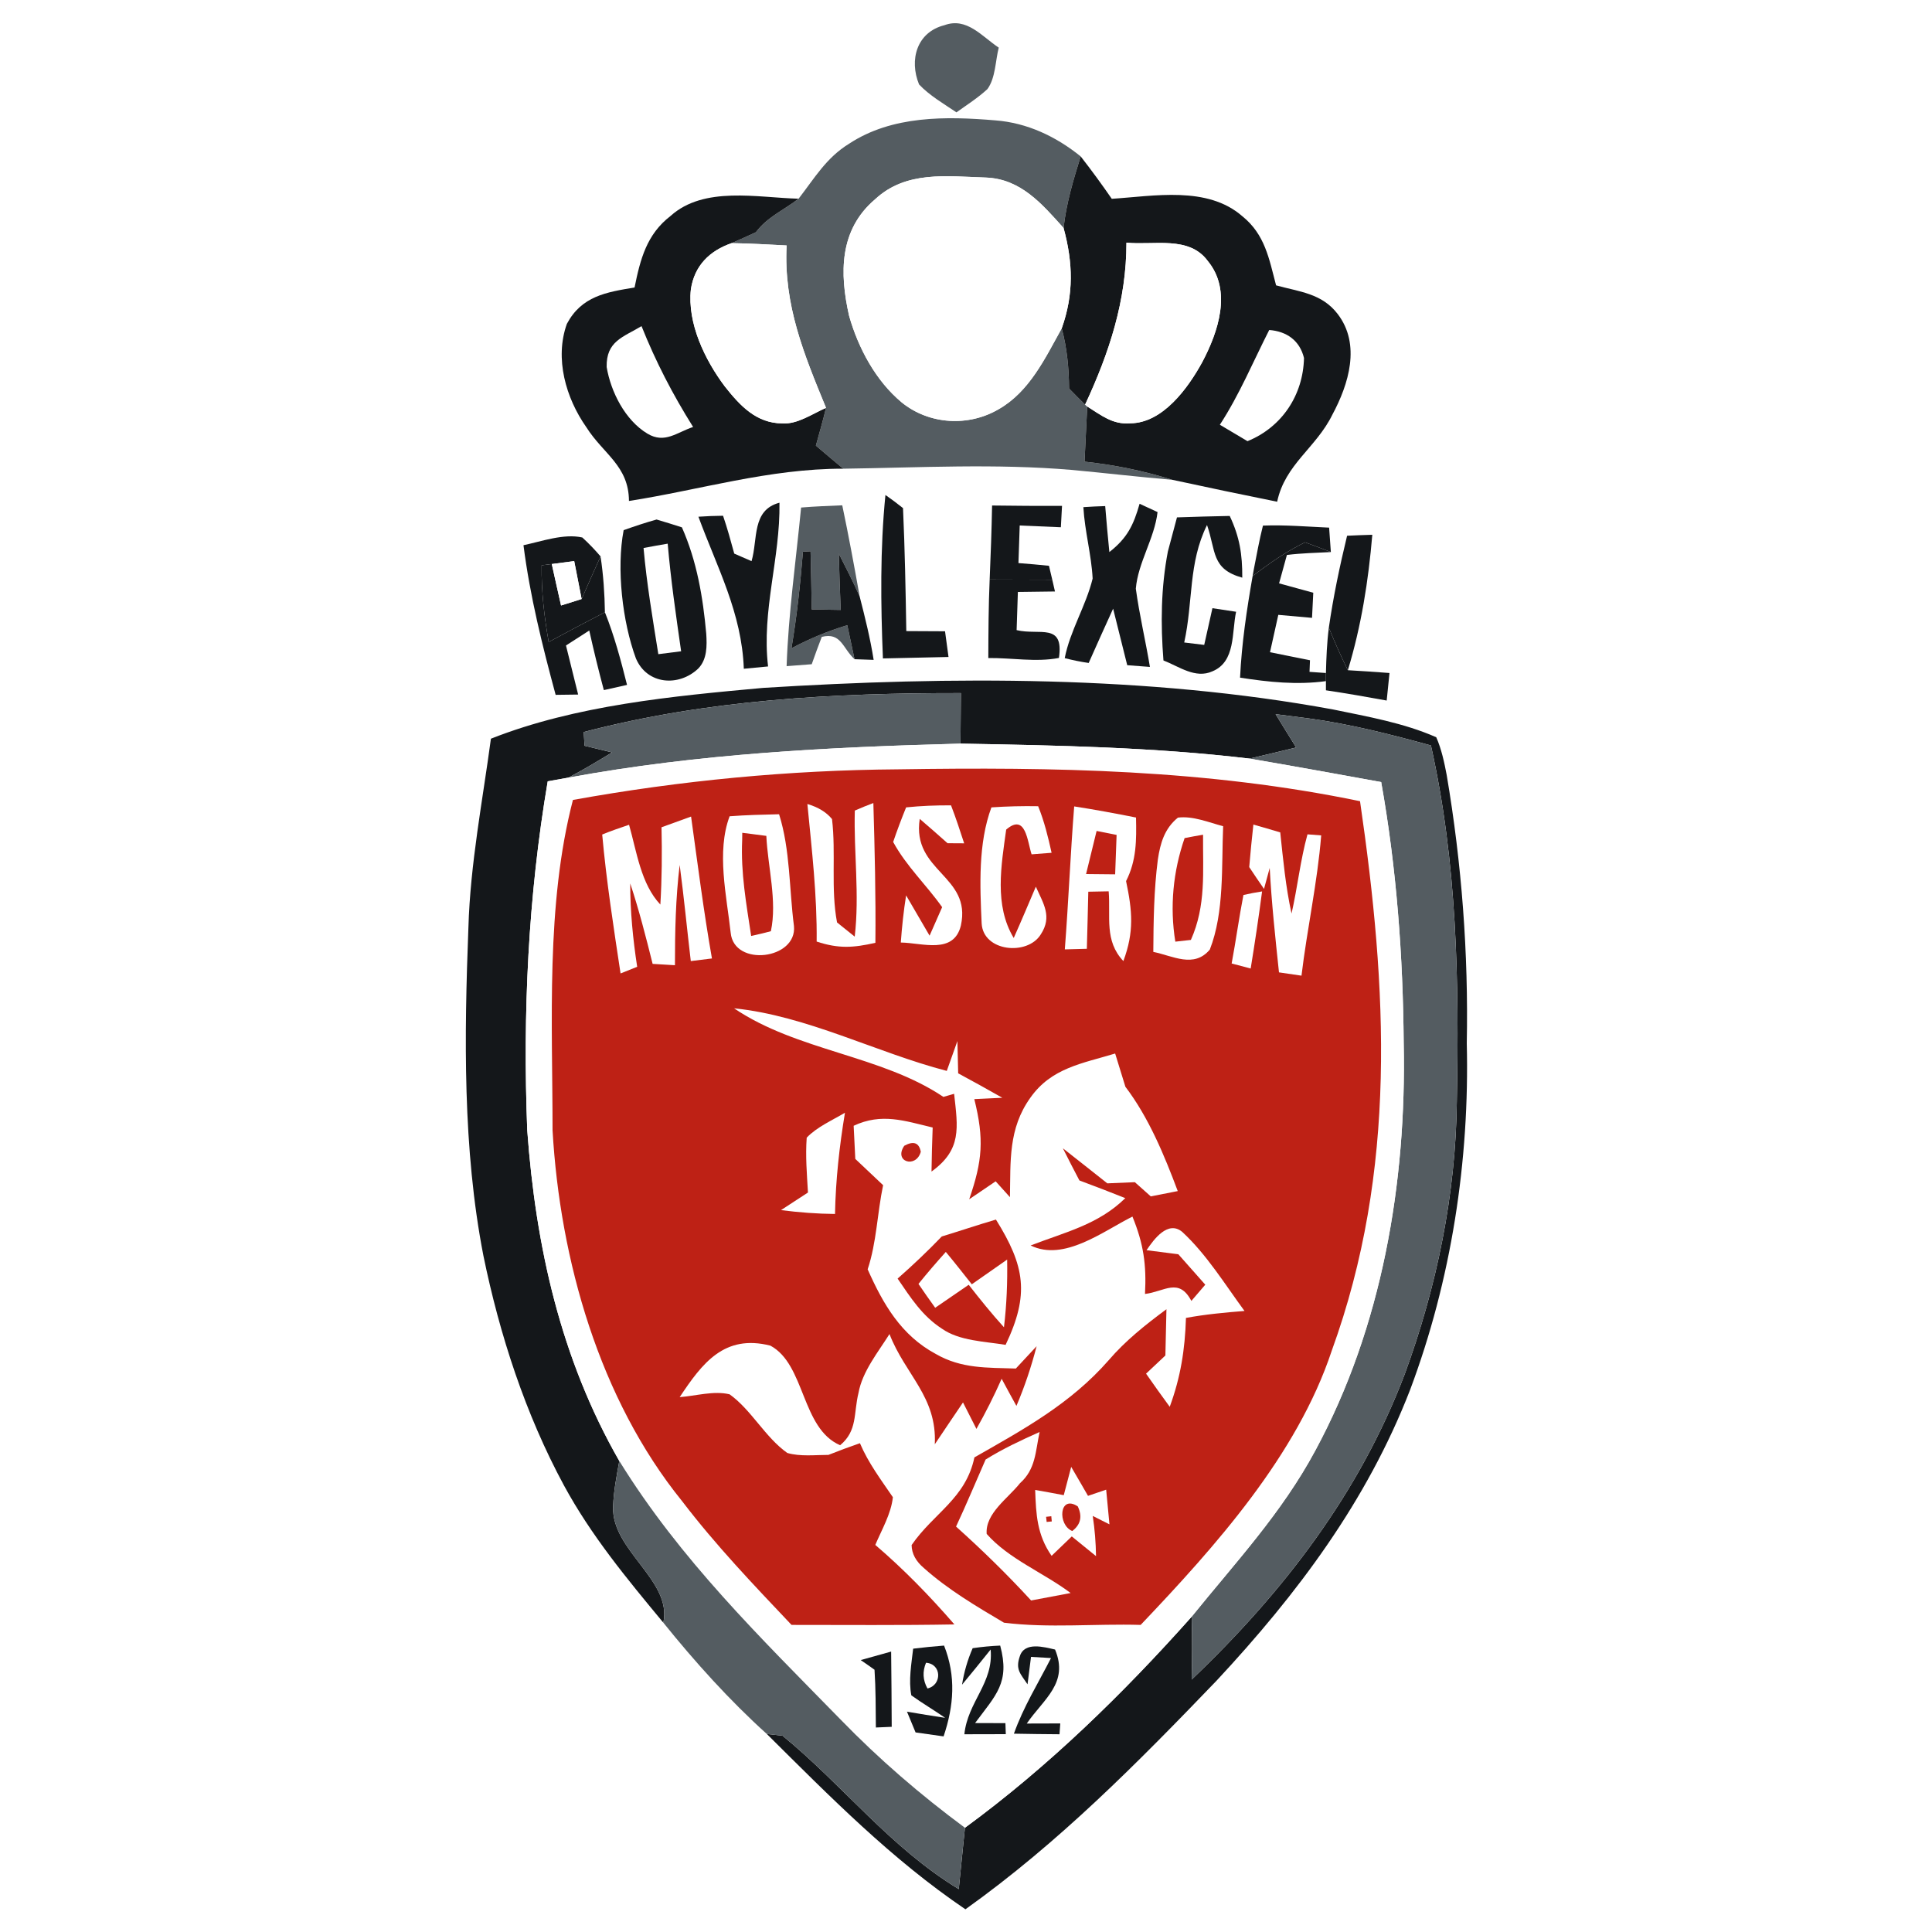 <?xml version="1.0" encoding="UTF-8" standalone="no"?>
<!DOCTYPE svg PUBLIC "-//W3C//DTD SVG 1.1//EN" "http://www.w3.org/Graphics/SVG/1.1/DTD/svg11.dtd">
<svg xmlns="http://www.w3.org/2000/svg" version="1.1" viewBox="0 0 200 200" width="200.0pt" height="200.0pt">
<path d="M 0.00 0.00 L 200.00 0.00 L 200.00 200.00 L 0.00 200.00 L 0.00 0.00 Z" fill="#ffffff" />
<path d="M 103.39 4.93 C 103.04 6.29 103.06 8.07 102.22 9.22 C 101.25 10.12 100.09 10.86 99.01 11.63 C 97.71 10.75 96.22 9.89 95.14 8.74 C 94.10 6.20 94.90 3.33 97.76 2.61 C 100.08 1.75 101.64 3.77 103.39 4.93 Z" fill="#545c61" />
<path d="M 103.03 12.46 C 106.33 12.71 109.32 14.13 111.87 16.19 C 111.11 18.63 110.38 21.05 110.10 23.60 C 107.86 21.11 105.67 18.51 102.04 18.38 C 97.99 18.25 93.79 17.65 90.59 20.63 C 86.87 23.79 86.90 28.28 87.90 32.70 C 88.85 36.04 90.66 39.43 93.36 41.67 C 96.20 43.96 100.26 44.20 103.40 42.35 C 106.58 40.53 108.20 37.06 109.91 33.99 C 110.46 36.06 110.65 38.09 110.67 40.22 C 111.22 40.79 111.77 41.34 112.33 41.89 L 112.55 42.08 C 112.45 43.98 112.36 45.89 112.27 47.79 C 115.43 48.13 118.33 48.73 121.36 49.67 C 117.90 49.38 114.45 48.97 111.00 48.65 C 103.03 47.97 95.24 48.41 87.29 48.52 C 86.34 47.73 85.40 46.93 84.46 46.13 C 84.82 44.83 85.19 43.54 85.51 42.22 C 83.23 36.68 81.11 31.58 81.43 25.41 C 79.54 25.31 77.64 25.20 75.74 25.17 C 76.58 24.80 77.42 24.43 78.25 24.04 C 79.45 22.44 81.09 21.79 82.67 20.57 C 84.33 18.43 85.54 16.32 87.91 14.87 C 92.35 11.95 97.94 12.03 103.03 12.46 Z" fill="#545c61" />
<path d="M 111.87 16.19 C 112.99 17.62 114.06 19.09 115.09 20.58 C 119.47 20.30 124.98 19.22 128.60 22.38 C 130.96 24.28 131.37 26.78 132.10 29.54 C 134.52 30.21 136.84 30.36 138.48 32.51 C 140.89 35.66 139.62 39.77 137.93 42.92 C 136.24 46.37 133.03 48.05 132.21 51.94 C 128.59 51.21 124.97 50.45 121.36 49.67 C 118.33 48.73 115.43 48.13 112.27 47.79 C 112.36 45.89 112.45 43.98 112.55 42.08 C 114.01 42.99 115.18 43.97 117.00 43.82 C 120.38 43.80 123.00 40.15 124.46 37.48 C 126.11 34.36 127.56 30.09 125.03 27.02 C 123.09 24.37 119.46 25.41 116.61 25.12 C 116.61 31.12 114.83 36.52 112.33 41.89 C 111.77 41.34 111.22 40.79 110.67 40.22 C 110.65 38.09 110.46 36.06 109.91 33.99 C 111.17 30.44 111.08 27.20 110.10 23.60 C 110.38 21.05 111.11 18.63 111.87 16.19 Z" fill="#14171a" />
<path d="M 102.04 18.38 C 105.67 18.51 107.86 21.11 110.10 23.60 C 111.08 27.20 111.17 30.44 109.91 33.99 C 108.20 37.06 106.58 40.53 103.40 42.35 C 100.26 44.20 96.20 43.96 93.36 41.67 C 90.66 39.43 88.85 36.04 87.90 32.70 C 86.90 28.28 86.87 23.79 90.59 20.63 C 93.79 17.65 97.99 18.25 102.04 18.38 Z" fill="#ffffff" />
<path d="M 82.67 20.57 C 81.09 21.79 79.45 22.44 78.25 24.04 C 77.42 24.43 76.58 24.80 75.74 25.17 C 73.47 25.95 71.89 27.49 71.52 29.95 C 71.14 33.46 72.96 37.24 75.03 40.00 C 76.59 41.97 78.27 43.81 80.98 43.83 C 82.55 43.94 84.10 42.83 85.51 42.22 C 85.19 43.54 84.82 44.83 84.46 46.13 C 85.40 46.93 86.34 47.73 87.29 48.52 C 79.65 48.50 72.34 50.74 65.11 51.86 C 65.09 48.21 62.45 47.00 60.70 44.23 C 58.57 41.20 57.40 37.11 58.68 33.53 C 60.21 30.65 62.75 30.25 65.69 29.76 C 66.28 26.84 66.94 24.26 69.41 22.36 C 72.87 19.23 78.41 20.46 82.67 20.57 Z" fill="#14171a" />
<path d="M 75.74 25.17 C 77.64 25.20 79.54 25.31 81.43 25.41 C 81.11 31.58 83.23 36.68 85.51 42.22 C 84.10 42.83 82.55 43.94 80.98 43.83 C 78.27 43.81 76.59 41.97 75.03 40.00 C 72.96 37.24 71.14 33.46 71.52 29.95 C 71.89 27.49 73.47 25.95 75.74 25.17 Z" fill="#ffffff" />
<path d="M 116.61 25.12 C 119.46 25.41 123.09 24.37 125.03 27.02 C 127.56 30.09 126.11 34.36 124.46 37.48 C 123.00 40.15 120.38 43.80 117.00 43.82 C 115.18 43.97 114.01 42.99 112.55 42.08 L 112.33 41.89 C 114.83 36.52 116.61 31.12 116.61 25.12 Z" fill="#ffffff" />
<path d="M 66.41 33.76 C 67.89 37.46 69.63 40.82 71.75 44.20 C 70.04 44.77 68.81 45.96 67.02 44.89 C 64.72 43.51 63.23 40.57 62.80 37.99 C 62.75 35.31 64.50 34.91 66.41 33.76 Z" fill="#ffffff" />
<path d="M 131.39 34.16 C 133.20 34.30 134.55 35.25 134.99 37.06 C 134.90 40.89 132.72 44.21 129.14 45.67 C 128.18 45.10 127.23 44.53 126.28 43.97 C 128.31 40.85 129.71 37.46 131.39 34.16 Z" fill="#ffffff" />
<path d="M 91.66 51.24 C 92.28 51.67 92.89 52.13 93.48 52.60 C 93.67 56.84 93.75 61.09 93.82 65.33 C 95.16 65.34 96.50 65.34 97.83 65.35 C 97.95 66.24 98.07 67.12 98.19 68.01 C 95.93 68.06 93.67 68.11 91.40 68.16 C 91.17 62.55 91.10 56.83 91.66 51.24 Z" fill="#14171a" />
<path d="M 87.19 52.31 C 87.85 55.45 88.43 58.59 88.99 61.74 C 88.33 60.24 87.57 58.77 86.83 57.31 C 86.88 59.25 86.95 61.20 87.03 63.14 C 86.03 63.12 85.03 63.11 84.03 63.09 C 84.00 61.08 83.96 59.08 83.91 57.07 L 83.12 57.11 C 82.85 60.46 82.49 63.80 81.93 67.11 C 83.81 66.11 85.67 65.34 87.71 64.72 C 87.96 65.89 88.21 67.06 88.46 68.24 C 87.22 67.10 87.08 65.43 85.07 65.93 C 84.71 66.87 84.36 67.81 84.03 68.76 C 83.16 68.83 82.30 68.90 81.43 68.96 C 81.62 63.45 82.40 58.02 82.93 52.54 C 84.35 52.42 85.77 52.37 87.19 52.31 Z" fill="#545c61" />
<path d="M 109.94 52.37 C 109.90 53.11 109.86 53.84 109.82 54.58 C 108.40 54.52 106.98 54.46 105.56 54.40 C 105.52 55.70 105.48 56.99 105.43 58.29 C 106.48 58.37 107.54 58.46 108.59 58.57 L 108.93 60.01 C 106.77 60.00 104.61 60.00 102.45 59.99 C 102.56 57.44 102.65 54.89 102.70 52.33 C 105.11 52.36 107.53 52.38 109.94 52.37 Z" fill="#14171a" />
<path d="M 112.15 52.50 C 112.90 52.45 113.65 52.41 114.41 52.39 C 114.54 53.98 114.68 55.56 114.84 57.15 C 116.69 55.70 117.34 54.37 117.97 52.15 L 119.83 53.01 C 119.51 55.75 117.80 58.25 117.58 60.94 C 117.95 63.66 118.59 66.33 119.04 69.04 C 118.26 68.98 117.48 68.92 116.69 68.86 C 116.21 66.91 115.71 64.96 115.23 63.01 C 114.38 64.88 113.53 66.75 112.70 68.63 C 111.86 68.51 111.04 68.34 110.22 68.13 C 110.77 65.29 112.42 62.72 113.11 59.89 C 112.98 57.41 112.29 54.98 112.15 52.50 Z" fill="#14171a" />
<path d="M 67.97 53.78 C 68.85 54.04 69.72 54.31 70.59 54.59 C 72.14 58.09 72.77 61.81 73.11 65.60 C 73.19 66.84 73.21 68.26 72.28 69.21 C 70.27 71.12 66.98 70.88 65.83 68.16 C 64.43 64.37 63.80 58.86 64.56 54.88 C 65.69 54.48 66.82 54.10 67.97 53.78 Z" fill="#14171a" />
<path d="M 72.30 53.49 C 73.15 53.43 74.00 53.40 74.85 53.39 C 75.29 54.68 75.65 55.99 76.01 57.31 C 76.61 57.57 77.20 57.83 77.80 58.09 C 78.47 55.81 77.80 52.80 80.69 52.04 C 80.78 57.82 78.83 63.17 79.51 68.99 C 78.67 69.07 77.84 69.15 77.00 69.23 C 76.79 63.44 74.24 58.76 72.30 53.49 Z" fill="#14171a" />
<path d="M 121.84 53.56 C 123.66 53.49 125.48 53.45 127.30 53.41 C 128.33 55.60 128.61 57.37 128.60 59.80 C 125.38 58.91 125.89 57.05 124.95 54.35 C 123.00 58.30 123.53 62.23 122.59 66.51 C 123.28 66.59 123.97 66.67 124.66 66.76 C 124.95 65.49 125.23 64.23 125.51 62.96 C 126.32 63.09 127.14 63.21 127.96 63.33 C 127.50 65.46 127.93 68.49 125.52 69.49 C 123.75 70.30 122.05 68.99 120.44 68.37 C 120.14 64.59 120.18 60.82 120.90 57.08 C 121.21 55.91 121.52 54.73 121.84 53.56 Z" fill="#14171a" />
<path d="M 130.74 54.41 C 133.02 54.32 135.32 54.52 137.59 54.62 C 137.65 55.46 137.71 56.31 137.77 57.15 C 136.89 56.80 136.00 56.47 135.10 56.14 C 133.15 57.09 131.39 58.32 129.67 59.64 L 129.79 58.96 C 130.09 57.44 130.36 55.91 130.74 54.41 Z" fill="#14171a" />
<path d="M 60.28 55.64 C 60.95 56.25 61.58 56.91 62.17 57.60 C 61.51 59.07 60.85 60.53 60.21 62.01 C 59.95 60.70 59.69 59.39 59.44 58.08 C 58.66 58.18 57.89 58.28 57.12 58.39 L 56.07 58.52 C 56.03 61.19 56.34 63.83 56.80 66.46 C 58.73 65.41 60.67 64.39 62.62 63.38 C 63.60 65.83 64.27 68.35 64.91 70.90 C 64.11 71.08 63.31 71.26 62.51 71.44 C 61.96 69.39 61.46 67.34 61.00 65.27 C 60.20 65.79 59.40 66.30 58.59 66.82 C 59.01 68.51 59.43 70.21 59.85 71.90 C 59.07 71.91 58.29 71.92 57.52 71.93 C 56.14 66.82 54.86 61.70 54.19 56.44 C 56.09 56.04 58.36 55.21 60.28 55.64 Z" fill="#14171a" />
<path d="M 139.45 55.46 C 140.32 55.42 141.19 55.38 142.06 55.36 C 141.66 60.11 140.92 64.81 139.53 69.38 C 138.82 67.94 138.16 66.47 137.56 64.98 C 138.02 61.78 138.69 58.60 139.45 55.46 Z" fill="#14171a" />
<path d="M 69.12 56.28 C 69.44 60.02 69.98 63.72 70.51 67.42 C 69.72 67.52 68.93 67.62 68.15 67.72 C 67.57 64.08 66.94 60.39 66.62 56.73 C 67.45 56.57 68.28 56.42 69.12 56.28 Z" fill="#ffffff" />
<path d="M 135.10 56.14 C 136.00 56.47 136.89 56.80 137.77 57.15 C 136.25 57.23 134.72 57.26 133.22 57.45 L 132.41 60.39 C 133.59 60.72 134.77 61.04 135.95 61.36 C 135.91 62.22 135.87 63.09 135.82 63.96 C 134.66 63.86 133.49 63.75 132.33 63.65 C 132.04 64.94 131.75 66.23 131.47 67.52 C 132.85 67.80 134.23 68.07 135.61 68.35 L 135.56 69.55 L 137.26 69.67 L 137.26 70.51 C 134.26 70.92 131.34 70.61 128.37 70.15 C 128.54 66.60 129.06 63.13 129.67 59.64 C 131.39 58.32 133.15 57.09 135.10 56.14 Z" fill="#14171a" />
<path d="M 83.12 57.11 L 83.91 57.07 C 83.96 59.08 84.00 61.08 84.03 63.09 C 85.03 63.11 86.03 63.12 87.03 63.14 C 86.95 61.20 86.88 59.25 86.83 57.31 C 87.57 58.77 88.33 60.24 88.99 61.74 C 89.55 63.92 90.09 66.09 90.44 68.31 L 88.46 68.24 C 88.21 67.06 87.96 65.89 87.71 64.72 C 85.67 65.34 83.81 66.11 81.93 67.11 C 82.49 63.80 82.85 60.46 83.12 57.11 Z" fill="#14171a" />
<path d="M 56.07 58.52 L 57.12 58.39 C 57.44 59.82 57.75 61.25 58.08 62.68 C 58.79 62.45 59.50 62.23 60.21 62.01 C 60.85 60.53 61.51 59.07 62.17 57.60 C 62.46 59.52 62.59 61.45 62.62 63.38 C 60.67 64.39 58.73 65.41 56.80 66.46 C 56.34 63.83 56.03 61.19 56.07 58.52 Z" fill="#14171a" />
<path d="M 57.12 58.39 C 57.89 58.28 58.66 58.18 59.44 58.08 C 59.69 59.39 59.95 60.70 60.21 62.01 C 59.50 62.23 58.79 62.45 58.08 62.68 C 57.75 61.25 57.44 59.82 57.12 58.39 Z" fill="#ffffff" />
<path d="M 102.45 59.99 C 104.61 60.00 106.77 60.00 108.93 60.01 L 109.21 61.23 C 107.93 61.25 106.65 61.26 105.37 61.28 C 105.33 62.60 105.29 63.91 105.24 65.23 C 107.61 65.80 110.16 64.42 109.62 68.11 C 107.26 68.57 104.72 68.09 102.31 68.12 C 102.32 65.41 102.33 62.70 102.45 59.99 Z" fill="#14171a" />
<path d="M 137.56 64.98 C 138.16 66.47 138.82 67.94 139.53 69.38 C 140.97 69.46 142.40 69.56 143.84 69.67 C 143.75 70.62 143.65 71.57 143.55 72.52 C 141.46 72.14 139.36 71.77 137.26 71.46 L 137.26 70.51 L 137.26 69.67 C 137.30 68.10 137.36 66.54 137.56 64.98 Z" fill="#14171a" />
<path d="M 137.98 73.44 C 141.55 74.18 145.34 74.84 148.68 76.32 C 149.22 77.54 149.51 78.91 149.76 80.22 C 151.32 89.42 152.02 98.66 151.84 108.00 C 152.14 120.15 150.24 132.52 145.96 143.91 C 141.48 155.44 134.31 164.99 125.95 173.97 C 117.75 182.50 109.61 190.75 99.94 197.65 C 92.28 192.46 85.91 185.98 79.38 179.50 L 81.01 179.68 C 87.29 184.82 92.14 191.25 99.25 195.56 C 99.47 193.45 99.67 191.33 99.89 189.21 C 108.52 182.89 116.26 175.33 123.36 167.36 C 123.43 169.53 123.41 171.70 123.36 173.87 C 132.85 164.82 140.73 154.59 145.42 142.24 C 148.73 133.23 150.71 123.62 150.81 114.01 C 151.05 101.57 150.85 89.35 148.13 77.17 C 143.95 76.02 139.77 74.95 135.48 74.37 C 134.33 74.22 133.19 74.07 132.05 73.93 C 132.75 75.08 133.47 76.23 134.18 77.38 C 132.57 77.77 130.96 78.16 129.35 78.53 C 119.44 77.35 109.40 77.16 99.43 76.98 C 99.44 75.23 99.46 73.49 99.47 71.75 C 86.27 71.74 73.26 72.42 60.43 75.78 C 60.46 76.25 60.49 76.73 60.51 77.20 C 61.46 77.43 62.42 77.66 63.37 77.89 C 61.88 78.79 60.39 79.69 58.84 80.50 C 58.13 80.63 57.42 80.76 56.70 80.88 C 54.67 92.83 54.11 104.89 54.58 117.00 C 55.46 129.06 58.05 140.67 64.11 151.24 C 63.83 152.82 63.52 154.35 63.47 155.96 C 63.28 160.51 69.61 163.59 68.67 167.98 C 64.90 163.43 61.22 159.00 58.38 153.77 C 54.39 146.39 51.72 138.18 50.04 129.98 C 47.89 118.93 48.06 107.22 48.49 96.00 C 48.68 89.44 49.97 82.81 50.82 76.47 C 59.60 73.00 69.66 72.06 79.00 71.21 C 98.44 70.00 118.77 69.91 137.98 73.44 Z" fill="#14171a" />
<path d="M 99.47 71.75 C 99.46 73.49 99.44 75.23 99.43 76.98 C 85.80 77.34 72.28 78.02 58.84 80.50 C 60.39 79.69 61.88 78.79 63.37 77.89 C 62.42 77.66 61.46 77.43 60.51 77.20 C 60.49 76.73 60.46 76.25 60.43 75.78 C 73.26 72.42 86.27 71.74 99.47 71.75 Z" fill="#545c61" />
<path d="M 132.05 73.93 C 133.19 74.07 134.33 74.22 135.48 74.37 C 139.77 74.95 143.95 76.02 148.13 77.17 C 150.85 89.35 151.05 101.57 150.81 114.01 C 150.71 123.62 148.73 133.23 145.42 142.24 C 140.73 154.59 132.85 164.82 123.36 173.87 C 123.41 171.70 123.43 169.53 123.36 167.36 C 127.94 161.69 132.67 156.65 136.16 150.16 C 143.07 137.37 145.61 122.42 145.31 108.00 C 145.24 98.93 144.57 89.89 142.98 80.96 C 138.44 80.13 133.90 79.31 129.35 78.53 C 130.96 78.16 132.57 77.77 134.18 77.38 C 133.47 76.23 132.75 75.08 132.05 73.93 Z" fill="#545c61" />
<path d="M 99.43 76.98 C 109.40 77.16 119.44 77.35 129.35 78.53 C 133.90 79.31 138.44 80.13 142.98 80.96 C 144.57 89.89 145.24 98.93 145.31 108.00 C 145.61 122.42 143.07 137.37 136.16 150.16 C 132.67 156.65 127.94 161.69 123.36 167.36 C 116.26 175.33 108.52 182.89 99.89 189.21 C 95.27 185.79 91.01 182.12 87.01 178.00 C 78.68 169.48 70.41 161.44 64.11 151.24 C 58.05 140.67 55.46 129.06 54.58 117.00 C 54.11 104.89 54.67 92.83 56.70 80.88 C 57.42 80.76 58.13 80.63 58.84 80.50 C 72.28 78.02 85.80 77.34 99.43 76.98 Z" fill="#ffffff" />
<path d="M 93.00 79.64 C 109.14 79.39 124.91 79.65 140.79 82.94 C 143.61 102.31 144.66 121.11 137.86 139.83 C 134.27 150.65 125.82 160.07 118.08 168.21 C 113.39 168.07 108.57 168.56 103.93 167.98 C 101.09 166.30 98.13 164.55 95.66 162.34 C 94.81 161.63 94.38 160.83 94.37 159.94 C 96.66 156.62 99.97 155.14 100.87 150.87 C 105.99 147.95 110.82 145.32 114.77 140.81 C 116.52 138.77 118.59 137.13 120.75 135.53 C 120.72 137.13 120.68 138.72 120.64 140.32 C 119.97 140.95 119.31 141.57 118.64 142.20 C 119.44 143.35 120.26 144.50 121.09 145.63 C 122.22 142.56 122.67 139.70 122.77 136.43 C 124.78 136.06 126.80 135.87 128.83 135.71 C 126.81 132.96 124.90 129.85 122.39 127.53 C 120.91 126.29 119.44 128.30 118.69 129.42 C 119.79 129.56 120.88 129.70 121.98 129.84 C 122.91 130.89 123.84 131.94 124.77 132.99 C 124.29 133.55 123.81 134.11 123.33 134.67 C 122.03 132.21 120.54 133.71 118.53 133.95 C 118.69 130.92 118.38 128.75 117.23 125.94 C 114.20 127.45 110.15 130.63 106.69 128.93 C 110.23 127.56 113.69 126.78 116.49 124.03 C 114.91 123.40 113.33 122.79 111.74 122.20 C 111.16 121.10 110.59 119.99 110.03 118.87 C 111.57 120.07 113.09 121.29 114.63 122.50 C 115.58 122.46 116.53 122.42 117.48 122.38 C 118.03 122.87 118.58 123.36 119.13 123.85 C 120.06 123.67 120.99 123.49 121.92 123.30 C 120.52 119.57 118.92 115.69 116.50 112.50 C 116.14 111.35 115.79 110.21 115.44 109.06 C 112.05 110.09 108.84 110.54 106.66 113.64 C 104.37 116.84 104.62 120.19 104.55 123.93 C 104.06 123.39 103.56 122.84 103.07 122.29 C 102.16 122.91 101.24 123.53 100.33 124.15 C 101.71 120.15 101.89 117.93 100.86 113.78 L 103.76 113.64 C 102.25 112.78 100.73 111.94 99.19 111.11 C 99.17 110.00 99.14 108.89 99.11 107.77 C 98.74 108.80 98.37 109.83 98.01 110.86 C 90.68 108.95 83.54 105.15 75.99 104.38 C 82.54 108.81 91.21 109.22 97.66 113.55 C 98.03 113.44 98.40 113.34 98.77 113.23 C 99.16 116.76 99.58 119.00 96.43 121.28 C 96.45 119.76 96.49 118.24 96.55 116.72 C 93.64 116.03 91.27 115.18 88.37 116.54 C 88.43 117.68 88.49 118.82 88.54 119.97 C 89.50 120.87 90.46 121.78 91.42 122.69 C 90.81 125.58 90.75 128.61 89.82 131.40 C 91.42 135.00 93.28 138.23 96.87 140.16 C 99.53 141.70 102.20 141.57 105.16 141.67 C 105.87 140.90 106.59 140.13 107.31 139.36 C 106.76 141.48 106.08 143.52 105.22 145.54 C 104.70 144.61 104.20 143.67 103.69 142.73 C 102.90 144.51 102.04 146.22 101.08 147.92 C 100.61 147.01 100.15 146.09 99.69 145.18 C 98.72 146.63 97.73 148.06 96.77 149.51 C 97.01 144.58 93.71 142.32 92.08 138.10 C 90.90 139.98 89.27 141.97 88.87 144.20 C 88.35 146.31 88.78 148.11 86.97 149.61 C 82.93 147.86 83.38 141.25 79.75 139.30 C 74.98 138.09 72.70 141.11 70.36 144.63 C 72.00 144.51 73.90 143.94 75.53 144.34 C 77.80 145.97 79.19 148.77 81.50 150.41 C 82.84 150.80 84.38 150.61 85.76 150.61 C 86.84 150.18 87.92 149.78 89.02 149.40 C 89.89 151.45 91.19 153.17 92.43 154.99 C 92.25 156.71 91.27 158.36 90.61 159.93 C 93.57 162.46 96.25 165.22 98.80 168.16 C 93.18 168.26 87.56 168.21 81.94 168.21 C 78.02 164.07 74.09 159.96 70.62 155.41 C 62.04 144.82 57.97 130.42 57.20 117.01 C 57.20 105.83 56.49 93.67 59.31 82.81 C 70.43 80.80 81.69 79.72 93.00 79.64 Z" fill="#be2115" />
<path d="M 88.49 83.91 C 89.12 83.63 89.77 83.37 90.41 83.13 C 90.55 87.95 90.67 92.78 90.62 97.60 C 88.32 98.12 86.81 98.22 84.54 97.47 C 84.59 92.68 84.04 87.99 83.58 83.23 C 84.70 83.56 85.55 84.08 86.13 84.79 C 86.55 88.31 85.99 92.02 86.65 95.49 L 88.48 96.96 C 88.99 92.59 88.37 88.27 88.49 83.91 Z" fill="#ffffff" />
<path d="M 98.45 83.37 C 98.95 84.67 99.38 85.98 99.81 87.30 C 99.24 87.30 98.67 87.30 98.09 87.29 C 97.14 86.44 96.18 85.60 95.21 84.77 C 94.37 90.25 100.61 90.62 99.47 95.81 C 98.73 98.83 95.48 97.60 93.25 97.57 C 93.37 95.94 93.54 94.31 93.80 92.69 C 94.61 94.08 95.42 95.47 96.23 96.86 L 97.53 93.91 C 95.89 91.59 93.83 89.68 92.46 87.16 C 92.87 85.95 93.32 84.76 93.80 83.58 C 95.34 83.42 96.90 83.36 98.45 83.37 Z" fill="#ffffff" />
<path d="M 107.47 83.46 C 108.10 85.02 108.50 86.64 108.86 88.28 C 108.17 88.33 107.48 88.38 106.79 88.44 C 106.35 87.11 106.19 84.13 104.16 85.88 C 103.65 89.58 102.90 93.72 104.94 97.10 C 105.73 95.34 106.47 93.56 107.23 91.79 C 108.01 93.55 108.95 94.88 107.74 96.73 C 106.37 98.96 101.78 98.53 101.62 95.59 C 101.44 91.68 101.25 87.30 102.63 83.58 C 104.24 83.47 105.86 83.43 107.47 83.46 Z" fill="#ffffff" />
<path d="M 71.54 84.53 C 72.22 89.43 72.84 94.34 73.70 99.22 C 72.97 99.31 72.24 99.40 71.51 99.49 C 71.12 96.18 70.80 92.85 70.36 89.54 C 69.94 92.99 69.87 96.45 69.87 99.92 C 69.10 99.88 68.33 99.83 67.56 99.78 C 66.86 96.98 66.15 94.19 65.24 91.45 C 65.24 94.36 65.52 97.21 65.96 100.08 C 65.39 100.31 64.81 100.54 64.24 100.77 C 63.52 96.01 62.77 91.18 62.34 86.39 C 63.25 86.01 64.19 85.70 65.12 85.38 C 65.91 88.15 66.34 91.50 68.36 93.64 C 68.52 90.97 68.54 88.31 68.48 85.64 C 69.50 85.27 70.52 84.90 71.54 84.53 Z" fill="#ffffff" />
<path d="M 80.65 84.29 C 81.81 87.97 81.69 92.00 82.19 95.86 C 82.53 99.33 75.98 100.13 75.64 96.56 C 75.22 92.74 74.15 88.17 75.53 84.50 C 77.24 84.37 78.94 84.33 80.65 84.29 Z" fill="#ffffff" />
<path d="M 111.20 83.48 C 113.35 83.81 115.47 84.21 117.60 84.63 C 117.65 86.96 117.66 89.07 116.57 91.21 C 117.22 94.30 117.42 96.45 116.29 99.49 C 114.30 97.38 114.98 94.93 114.77 92.27 C 114.06 92.29 113.36 92.30 112.66 92.31 C 112.62 94.28 112.56 96.25 112.51 98.22 L 110.23 98.28 C 110.61 93.35 110.81 88.41 111.20 83.48 Z" fill="#ffffff" />
<path d="M 121.94 84.64 C 123.48 84.44 125.14 85.14 126.62 85.53 C 126.44 89.66 126.76 94.40 125.24 98.30 C 123.59 100.26 121.42 98.95 119.39 98.54 C 119.41 95.36 119.45 92.14 119.86 88.98 C 120.11 87.29 120.55 85.76 121.94 84.64 Z" fill="#ffffff" />
<path d="M 76.84 86.21 C 77.67 86.31 78.50 86.42 79.33 86.53 C 79.48 89.71 80.47 93.29 79.80 96.40 C 79.12 96.58 78.44 96.74 77.76 96.89 C 77.26 93.58 76.67 90.33 76.83 86.96 L 76.84 86.21 Z" fill="#be2115" />
<path d="M 113.52 86.02 C 114.21 86.16 114.90 86.29 115.59 86.43 C 115.54 87.79 115.49 89.15 115.44 90.51 C 114.43 90.50 113.43 90.49 112.43 90.48 C 112.79 88.99 113.16 87.51 113.52 86.02 Z" fill="#be2115" />
<path d="M 124.54 86.41 C 124.51 90.22 124.87 93.74 123.28 97.30 L 121.67 97.48 C 121.08 93.87 121.44 90.20 122.63 86.76 C 123.26 86.63 123.90 86.52 124.54 86.41 Z" fill="#be2115" />
<path d="M 129.75 85.36 C 130.68 85.62 131.60 85.89 132.53 86.17 C 132.83 88.99 133.09 91.80 133.70 94.57 C 134.32 91.85 134.61 89.05 135.35 86.37 L 136.77 86.48 C 136.38 91.34 135.31 96.15 134.73 101.00 C 133.95 100.89 133.18 100.77 132.40 100.66 C 132.02 97.06 131.63 93.47 131.44 89.85 L 130.85 92.02 C 130.33 91.27 129.82 90.52 129.32 89.76 C 129.44 88.29 129.59 86.82 129.75 85.36 Z" fill="#ffffff" />
<path d="M 128.72 92.65 C 129.36 92.50 130.00 92.38 130.65 92.28 C 130.30 94.95 129.90 97.61 129.47 100.26 L 127.50 99.74 C 127.94 97.39 128.26 95.00 128.72 92.65 Z" fill="#ffffff" />
<path d="M 87.47 115.19 C 86.89 118.70 86.51 122.12 86.44 125.67 C 84.56 125.65 82.72 125.51 80.85 125.27 C 81.78 124.66 82.71 124.05 83.64 123.45 C 83.53 121.53 83.37 119.69 83.51 117.77 C 84.57 116.66 86.16 115.97 87.47 115.19 Z" fill="#ffffff" />
<path d="M 95.32 119.23 C 94.84 120.98 92.47 120.28 93.61 118.61 C 94.57 118.08 95.14 118.29 95.32 119.23 Z" fill="#be2115" />
<path d="M 103.10 126.25 C 106.10 131.07 106.59 133.99 104.10 139.22 C 101.96 138.86 99.31 138.82 97.50 137.54 C 95.45 136.21 94.27 134.33 92.92 132.36 C 94.51 130.96 96.03 129.52 97.49 128.00 C 99.36 127.43 101.22 126.80 103.10 126.25 Z" fill="#be2115" />
<path d="M 97.91 129.60 C 98.83 130.70 99.71 131.83 100.60 132.95 C 101.82 132.09 103.04 131.24 104.26 130.39 C 104.30 132.75 104.21 135.06 103.93 137.40 C 102.65 135.99 101.45 134.50 100.28 133.00 C 99.12 133.79 97.97 134.59 96.81 135.38 C 96.22 134.56 95.64 133.74 95.08 132.91 C 95.99 131.78 96.94 130.68 97.91 129.60 Z" fill="#ffffff" />
<path d="M 107.62 148.24 C 107.18 150.27 107.23 152.08 105.58 153.55 C 104.37 155.09 101.98 156.66 102.14 158.79 C 104.42 161.39 108.06 162.82 110.83 164.91 C 109.46 165.17 108.10 165.43 106.74 165.68 C 104.27 162.99 101.69 160.47 98.97 158.03 C 100.04 155.74 101.01 153.41 102.03 151.09 C 103.81 149.98 105.71 149.09 107.62 148.24 Z" fill="#ffffff" />
<path d="M 64.11 151.24 C 70.41 161.44 78.68 169.48 87.01 178.00 C 91.01 182.12 95.27 185.79 99.89 189.21 C 99.67 191.33 99.47 193.45 99.25 195.56 C 92.14 191.25 87.29 184.82 81.01 179.68 L 79.38 179.50 C 75.53 176.03 71.92 172.02 68.67 167.98 C 69.61 163.59 63.28 160.51 63.47 155.96 C 63.52 154.35 63.83 152.82 64.11 151.24 Z" fill="#545c61" />
<path d="M 110.89 151.85 C 111.47 152.85 112.06 153.85 112.63 154.85 C 113.26 154.64 113.88 154.42 114.51 154.21 C 114.62 155.41 114.74 156.60 114.85 157.80 L 113.12 156.93 C 113.33 158.32 113.44 159.68 113.46 161.09 C 112.62 160.41 111.78 159.73 110.95 159.05 C 110.25 159.72 109.56 160.39 108.86 161.06 C 107.35 158.88 107.25 156.79 107.16 154.24 C 108.15 154.41 109.13 154.59 110.12 154.78 C 110.37 153.80 110.63 152.83 110.89 151.85 Z" fill="#ffffff" />
<path d="M 111.57 155.94 C 112.06 156.97 111.88 157.82 111.00 158.49 C 109.46 157.87 109.63 154.67 111.57 155.94 Z" fill="#be2115" />
<path d="M 108.29 157.02 L 108.83 156.96 L 108.88 157.50 L 108.35 157.55 L 108.29 157.02 Z" fill="#be2115" />
<path d="M 97.73 170.35 C 98.98 173.52 98.75 176.57 97.68 179.75 C 96.72 179.62 95.75 179.48 94.78 179.34 C 94.49 178.63 94.19 177.91 93.89 177.19 C 95.20 177.42 96.52 177.63 97.84 177.83 C 96.69 177.03 95.48 176.32 94.34 175.50 C 94.04 173.95 94.35 172.24 94.53 170.67 C 95.59 170.54 96.66 170.43 97.73 170.35 Z" fill="#14171a" />
<path d="M 100.69 170.62 C 101.64 170.48 102.59 170.39 103.54 170.35 C 104.57 174.20 103.10 175.45 100.94 178.37 L 104.08 178.38 L 104.12 179.52 C 102.69 179.53 101.26 179.53 99.83 179.53 C 100.18 176.15 102.87 174.23 102.55 170.76 C 101.57 171.98 100.59 173.20 99.59 174.40 C 99.80 173.07 100.17 171.81 100.69 170.62 Z" fill="#14171a" />
<path d="M 109.22 170.76 C 110.66 174.23 108.06 175.85 106.29 178.42 C 107.45 178.42 108.60 178.41 109.76 178.41 L 109.68 179.53 C 108.11 179.52 106.53 179.50 104.96 179.47 C 105.94 176.70 107.47 174.25 108.80 171.64 L 106.73 171.52 L 106.37 174.36 C 105.65 173.28 105.09 172.83 105.57 171.46 C 106.05 169.92 108.08 170.50 109.22 170.76 Z" fill="#14171a" />
<path d="M 89.10 171.85 C 90.15 171.56 91.20 171.26 92.25 170.97 C 92.28 173.56 92.30 176.16 92.31 178.76 L 90.67 178.83 C 90.65 176.84 90.66 174.84 90.53 172.85 C 90.06 172.51 89.58 172.18 89.10 171.85 Z" fill="#14171a" />
<path d="M 95.86 172.13 C 97.50 172.24 97.53 174.44 96.01 174.79 C 95.53 173.93 95.48 173.04 95.86 172.13 Z" fill="#ffffff" />
</svg>